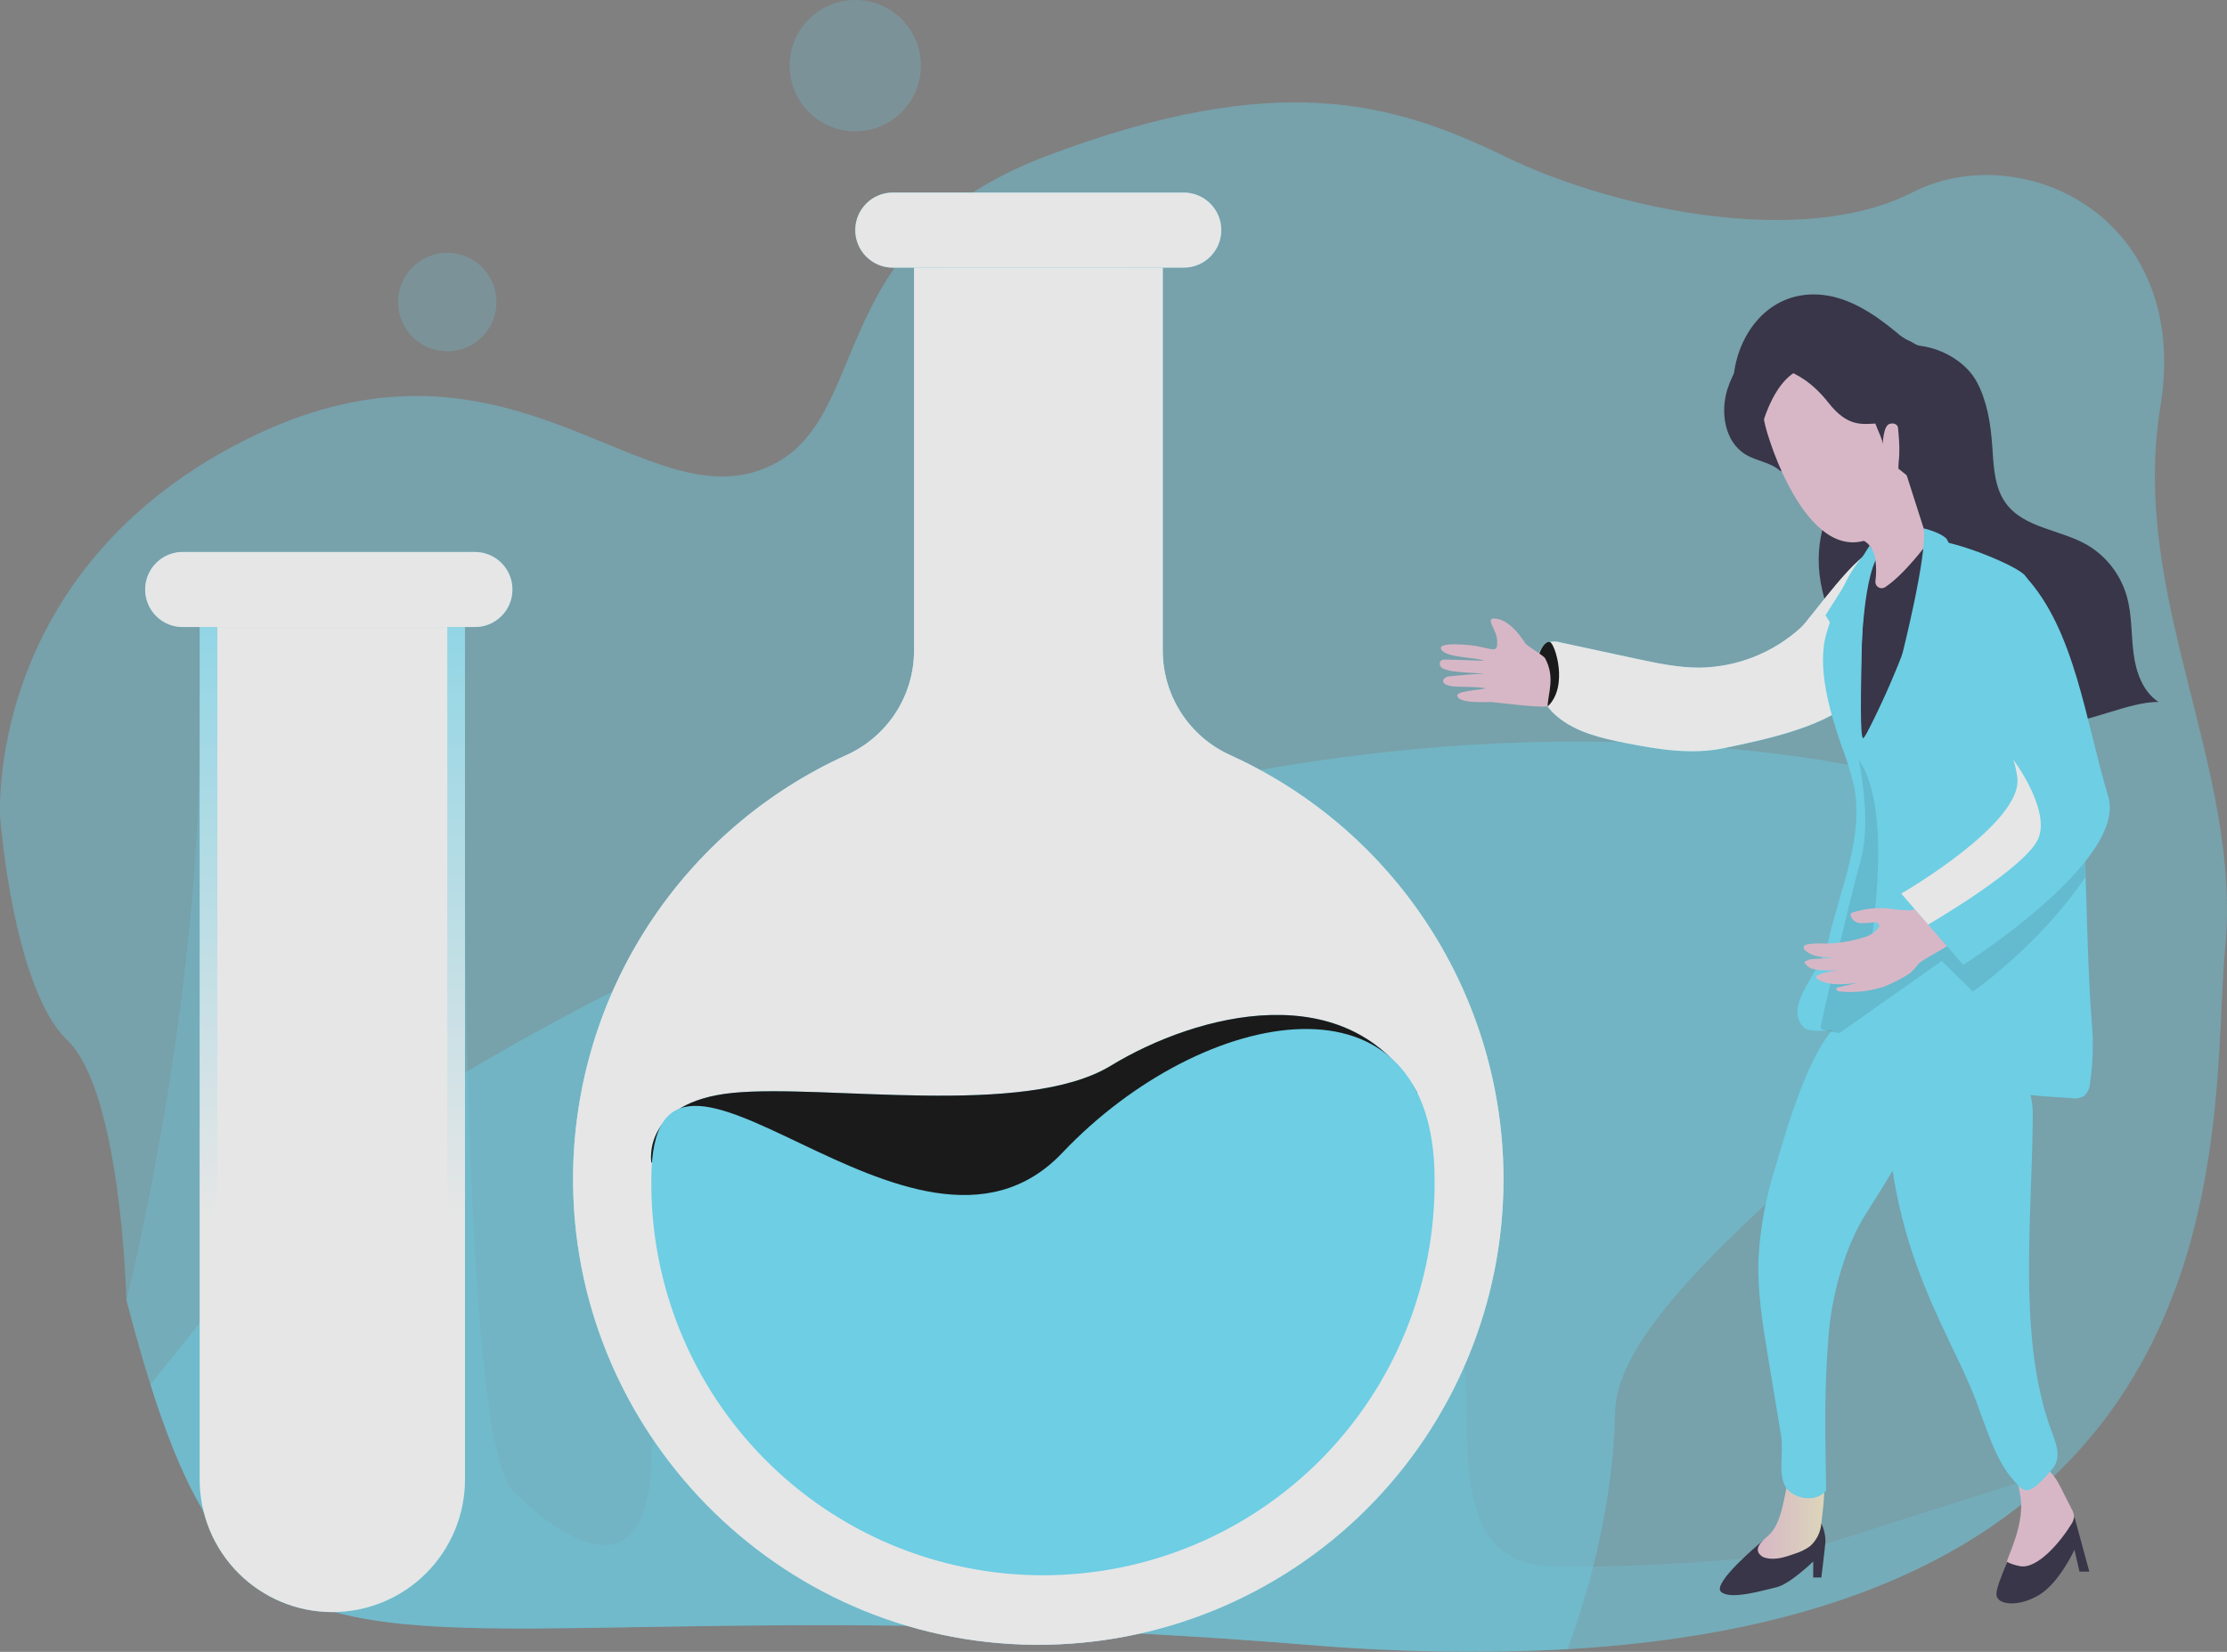 <svg width="434" height="322" viewBox="0 0 434 322" fill="none" xmlns="http://www.w3.org/2000/svg">
<rect x="0" y="0" width="434" height="322" fill="#808080" stroke="none"/>
<g opacity="0.8" clip-path="url(#clip0)">
<path opacity="0.25" d="M433.626 185.048C431.557 206.348 435.439 256.404 398.119 289.734C373.254 311.938 330.103 326.712 254.732 320.62C66.22 305.386 49.229 347.356 24.636 253.422C24.636 253.422 23.674 212.858 13.127 202.787C2.579 192.716 0.043 159.488 0.043 159.488C0.043 159.488 -3.269 111.929 47.118 86.113C97.504 60.297 123.382 99.498 147.354 91.889C171.326 84.281 158.242 47.815 203.614 30.544C248.986 13.274 271.605 19.988 293.371 30.544C315.138 41.101 351.547 48.36 372.65 37.531C393.752 26.702 427.13 41.944 421.018 79.279C414.906 116.615 437.082 149.553 433.626 185.048Z" fill="#68E1FD"/>
<path opacity="0.25" d="M433.626 185.048C431.557 206.348 435.439 256.404 398.119 289.734C379.485 306.383 350.559 318.848 305.493 321.489C288.574 322.377 271.613 322.093 254.732 320.637C78.334 306.383 52.132 342.21 29.326 269.917C27.777 264.975 26.219 259.463 24.636 253.422C24.636 253.422 23.674 212.858 13.127 202.787C2.579 192.716 0.043 159.488 0.043 159.488C0.043 159.488 -3.269 111.929 47.118 86.113C97.504 60.297 123.382 99.498 147.354 91.889C171.326 84.281 158.242 47.815 203.614 30.544C248.986 13.274 271.605 19.988 293.371 30.544C315.138 41.101 351.547 48.36 372.65 37.531C393.752 26.702 427.13 41.944 421.018 79.279C414.906 116.615 437.082 149.553 433.626 185.048Z" fill="#68E1FD"/>
<path opacity="0.42" d="M314.772 275.199C314.372 292.478 310.201 308.581 305.493 321.455C288.574 322.343 271.613 322.058 254.732 320.603C78.333 306.349 52.132 342.176 29.326 269.883L64.228 226.277C64.228 226.277 189.432 132.556 336.003 145.847C482.573 159.138 315.725 233.97 314.772 275.199Z" fill="#68E1FD"/>
<path opacity="0.25" d="M399.294 287.127L398.119 289.726C373.254 311.929 330.103 326.703 254.732 320.611C66.22 305.386 49.229 347.356 24.636 253.422C24.636 253.422 39.644 194.446 38.911 138.281L90.617 167.445C90.617 167.445 90.362 280.814 99.862 290.501C109.362 300.189 126.515 311.256 126.932 284.128C127.349 257 217.651 146.324 255.328 188.098C293.005 229.872 283.769 252.715 285.369 266.372C286.97 280.03 282.135 304.713 302.165 305.318C322.195 305.923 349.776 302.864 349.776 302.864L399.294 287.127Z" fill="#68E1FD"/>
<path d="M90.617 122.229V288.371C90.617 295.234 87.893 301.815 83.045 306.668C78.196 311.521 71.621 314.247 64.764 314.247C57.907 314.247 51.332 311.521 46.483 306.668C41.635 301.815 38.911 295.234 38.911 288.371V122.229H90.617Z" fill="#68E1FD"/>
<path d="M90.617 122.229V288.371C90.617 295.234 87.893 301.815 83.045 306.668C78.196 311.521 71.621 314.247 64.764 314.247C57.907 314.247 51.332 311.521 46.483 306.668C41.635 301.815 38.911 295.234 38.911 288.371V122.229H90.617Z" fill="url(#paint0_linear)"/>
<path d="M83.9 167.445V286.412C83.9 296.542 75.967 305.105 65.854 305.386C63.372 305.455 60.901 305.026 58.588 304.123C56.275 303.221 54.166 301.863 52.386 300.131C50.605 298.398 49.19 296.326 48.224 294.037C47.258 291.748 46.76 289.288 46.76 286.803V167.445L52.463 171.007C57.179 173.955 62.731 175.272 68.267 174.756C73.803 174.241 79.017 171.921 83.109 168.153L83.9 167.445Z" fill="#68E1FD"/>
<path d="M83.9 167.445V286.412C83.9 296.542 75.967 305.105 65.854 305.386C63.372 305.455 60.901 305.026 58.588 304.123C56.275 303.221 54.166 301.863 52.386 300.131C50.605 298.398 49.19 296.326 48.224 294.037C47.258 291.748 46.76 289.288 46.76 286.803V167.445L52.463 171.007C57.179 173.955 62.731 175.272 68.267 174.756C73.803 174.241 79.017 171.921 83.109 168.153L83.9 167.445Z" fill="url(#paint1_linear)"/>
<path d="M230.693 37.539H173.99C169.952 37.539 166.678 40.814 166.678 44.854C166.678 48.894 169.952 52.169 173.99 52.169H230.693C234.731 52.169 238.005 48.894 238.005 44.854C238.005 40.814 234.731 37.539 230.693 37.539Z" fill="#68E1FD"/>
<path d="M230.693 37.539H173.99C169.952 37.539 166.678 40.814 166.678 44.854C166.678 48.894 169.952 52.169 173.99 52.169H230.693C234.731 52.169 238.005 48.894 238.005 44.854C238.005 40.814 234.731 37.539 230.693 37.539Z" fill="url(#paint2_linear)"/>
<path d="M230.693 37.539H173.99C169.952 37.539 166.678 40.814 166.678 44.854C166.678 48.894 169.952 52.169 173.99 52.169H230.693C234.731 52.169 238.005 48.894 238.005 44.854C238.005 40.814 234.731 37.539 230.693 37.539Z" fill="url(#paint3_linear)"/>
<path d="M293.005 229.872C293.006 241.844 290.639 253.698 286.042 264.75C281.445 275.802 274.709 285.835 266.221 294.27C257.733 302.706 247.661 309.377 236.586 313.899C225.511 318.421 213.651 320.705 201.69 320.62C151.636 320.262 111.073 278.829 111.686 228.739C111.897 211.473 117.026 194.626 126.47 180.176C135.913 165.725 149.28 154.272 165.001 147.159C168.914 145.39 172.234 142.528 174.564 138.918C176.893 135.308 178.134 131.102 178.136 126.805V52.16H226.598V126.822C226.601 131.122 227.842 135.331 230.173 138.944C232.504 142.557 235.826 145.421 239.742 147.193C255.621 154.392 269.09 166.019 278.537 180.683C287.984 195.347 293.007 212.425 293.005 229.872Z" fill="#68E1FD"/>
<path d="M293.005 229.872C293.006 241.844 290.639 253.698 286.042 264.75C281.445 275.802 274.709 285.835 266.221 294.27C257.733 302.706 247.661 309.377 236.586 313.899C225.511 318.421 213.651 320.705 201.69 320.62C151.636 320.262 111.073 278.829 111.686 228.739C111.897 211.473 117.026 194.626 126.47 180.176C135.913 165.725 149.28 154.272 165.001 147.159C168.914 145.39 172.234 142.528 174.564 138.918C176.893 135.308 178.134 131.102 178.136 126.805V52.16H226.598V126.822C226.601 131.122 227.842 135.331 230.173 138.944C232.504 142.557 235.826 145.421 239.742 147.193C255.621 154.392 269.09 166.019 278.537 180.683C287.984 195.347 293.007 212.425 293.005 229.872Z" fill="url(#paint4_linear)"/>
<path d="M293.005 229.872C293.006 241.844 290.639 253.698 286.042 264.75C281.445 275.802 274.709 285.835 266.221 294.27C257.733 302.706 247.661 309.377 236.586 313.899C225.511 318.421 213.651 320.705 201.69 320.62C151.636 320.262 111.073 278.829 111.686 228.739C111.897 211.473 117.026 194.626 126.47 180.176C135.913 165.725 149.28 154.272 165.001 147.159C168.914 145.39 172.234 142.528 174.564 138.918C176.893 135.308 178.134 131.102 178.136 126.805V52.16H226.598V126.822C226.601 131.122 227.842 135.331 230.173 138.944C232.504 142.557 235.826 145.421 239.742 147.193C255.621 154.392 269.09 166.019 278.537 180.683C287.984 195.347 293.007 212.425 293.005 229.872Z" fill="url(#paint5_linear)"/>
<path d="M287.702 230.043C287.702 241.194 285.498 252.235 281.216 262.53C276.934 272.825 270.659 282.171 262.753 290.028C254.846 297.885 245.465 304.098 235.148 308.311C224.832 312.523 213.785 314.65 202.644 314.57C156.02 314.238 118.241 275.642 118.811 228.986C119.01 212.905 123.789 197.214 132.585 183.755C141.382 170.297 153.832 159.629 168.474 153.004C175.914 149.596 184.222 142.226 184.222 134.047V52.169H220.571V134.064C220.571 142.26 230.659 149.655 238.107 153.038C252.894 159.745 265.436 170.575 274.232 184.232C283.028 197.889 287.704 213.794 287.702 230.043Z" fill="url(#paint6_linear)"/>
<path d="M154.342 228.858C154.342 228.858 146.17 223.099 126.932 226.618C126.932 226.618 124.94 214.809 142.833 213.036C160.727 211.264 199.672 217.978 216.476 207.745C233.28 197.513 262.887 189.853 276.209 213.036C276.209 213.036 246.696 217.297 233.595 228.858C220.494 240.42 176.084 241.681 154.342 228.858Z" fill="#68E1FD"/>
<path d="M154.342 228.858C154.342 228.858 146.17 223.099 126.932 226.618C126.932 226.618 124.94 214.809 142.833 213.036C160.727 211.264 199.672 217.978 216.476 207.745C233.28 197.513 262.887 189.853 276.209 213.036C276.209 213.036 246.696 217.297 233.595 228.858C220.494 240.42 176.084 241.681 154.342 228.858Z" fill="url(#paint7_linear)"/>
<path d="M279.572 229.872C279.679 239.971 277.783 249.991 273.996 259.353C270.208 268.714 264.603 277.23 257.506 284.41C250.408 291.589 241.959 297.288 232.646 301.178C223.334 305.067 213.343 307.07 203.252 307.07C193.161 307.07 183.17 305.067 173.858 301.178C164.545 297.288 156.096 291.589 148.998 284.41C141.901 277.23 136.296 268.714 132.508 259.353C128.721 249.991 126.825 239.971 126.932 229.872C126.932 187.689 178.008 255.305 207.027 224.718C234.566 195.698 279.572 187.689 279.572 229.872Z" fill="#68E1FD"/>
<path d="M279.572 229.872C279.679 239.971 277.783 249.991 273.996 259.353C270.208 268.714 264.603 277.23 257.506 284.41C250.408 291.589 241.959 297.288 232.646 301.178C223.334 305.067 213.343 307.07 203.252 307.07C193.161 307.07 183.17 305.067 173.858 301.178C164.545 297.288 156.096 291.589 148.998 284.41C141.901 277.23 136.296 268.714 132.508 259.353C128.721 249.991 126.825 239.971 126.932 229.872C126.932 187.689 178.008 255.305 207.027 224.718C234.566 195.698 279.572 187.689 279.572 229.872Z" fill="url(#paint8_linear)"/>
<path d="M393.199 300.172C393.199 300.172 388.832 308.964 389.07 310.932C389.309 312.901 393.395 313.284 397.345 310.932C401.295 308.581 404.274 302.097 404.274 302.097L405.253 306.357H407.168L404.274 295.733C404.274 295.733 396.136 299.055 393.199 300.172Z" fill="#25233A"/>
<path d="M354.943 296.968C355.464 298.044 355.74 299.223 355.752 300.419C355.633 301.978 354.943 307.499 354.943 307.499H353.36V304.38C353.36 304.38 348.805 308.819 346.166 309.416C343.528 310.012 337.177 311.972 335.381 310.268C333.585 308.564 343.485 300.385 343.485 300.385L354.943 296.968Z" fill="#25233A"/>
<path d="M344.728 299.217C343.664 300.197 342.08 301.381 342.702 302.685C342.862 302.957 343.08 303.19 343.341 303.368C343.601 303.546 343.897 303.665 344.208 303.716C346.064 304.15 347.988 303.503 349.776 302.864C350.838 302.549 351.84 302.057 352.738 301.407C354.017 300.267 354.807 298.677 354.943 296.968C355.139 295.264 355.666 291.464 355.437 289.786C354.96 286.429 351.81 281.581 349.478 285.738C347.639 289.164 347.911 296.295 344.728 299.217Z" fill="url(#paint9_linear)"/>
<path d="M394.203 286.769C394.264 286.744 394.33 286.731 394.397 286.733C394.463 286.734 394.528 286.749 394.588 286.777C394.648 286.806 394.702 286.846 394.746 286.896C394.789 286.946 394.822 287.004 394.842 287.068L393.82 287.127C392.765 288.525 393.658 290.476 393.82 292.239C394.433 297.811 390.849 304.167 391.139 304.474C391.867 304.834 392.64 305.094 393.437 305.25C396.978 306.187 401.754 300.257 403.652 297.13C403.937 296.725 404.121 296.257 404.189 295.767C404.175 295.163 403.998 294.574 403.678 294.063L401.567 289.888C400.562 287.911 399.073 285.628 396.859 285.764C395.165 285.883 395.165 285.27 394.203 286.769Z" fill="url(#paint10_linear)"/>
<path d="M345.894 227.81C344.096 233.509 343.021 239.412 342.693 245.379C342.464 251.803 343.502 258.159 344.532 264.37L347.086 279.749C347.656 283.157 346.422 287.289 347.988 289.845C349.555 292.401 354.237 292.904 355.888 290.493C355.701 278.88 355.462 271.851 356.356 260.323C356.995 252.093 359.761 242.695 363.481 236.867C366.035 232.914 375.263 217.705 377.748 213.693C380.234 209.68 379.825 207.865 379.213 202.318C378.012 191.472 362.843 194.701 357.718 200.077C352.389 205.65 348.482 218.966 345.894 227.81Z" fill="#68E1FD"/>
<path d="M377.731 213.684C376.999 214.868 375.688 217.007 374.139 219.546C370.393 225.655 365.243 234.03 363.464 236.859C359.744 242.686 356.978 252.084 356.339 260.315C355.445 271.842 355.684 278.871 355.871 290.484C355.577 290.886 355.206 291.224 354.779 291.479C354.352 291.733 353.878 291.899 353.385 291.967C352.77 292.065 352.144 292.065 351.529 291.967H351.487C350.784 291.881 350.108 291.648 349.502 291.283C348.896 290.917 348.374 290.427 347.971 289.845C346.405 287.289 347.639 283.191 347.069 279.749C346.223 274.637 345.372 269.511 344.515 264.37C343.485 258.15 342.446 251.803 342.676 245.379C343.005 239.414 344.08 233.515 345.877 227.819C348.431 218.992 352.372 205.667 357.684 200.077C362.792 194.701 377.978 191.472 379.178 202.318C379.808 207.89 380.2 209.671 377.731 213.684Z" fill="url(#paint11_linear)"/>
<path d="M374.139 219.546C370.393 225.655 365.243 234.03 363.464 236.859C359.744 242.686 356.977 252.084 356.339 260.314C355.445 271.842 355.684 278.871 355.871 290.484C355.577 290.886 355.206 291.224 354.779 291.478C354.352 291.733 353.878 291.899 353.385 291.967H351.487C351.487 291.967 351.487 264.2 351.487 250.763C351.487 237.327 366.239 214.127 366.239 214.127C369.134 211.009 372.113 215.243 374.139 219.546Z" fill="url(#paint12_linear)"/>
<path d="M385.163 273.265C387.24 278.871 389.028 284.793 392.373 288.525C394.518 290.927 395.063 292.052 399.873 286.463C402.214 283.745 400.299 280.695 399.124 277.048C393.327 259.002 396.042 237.43 396.153 217.169C396.246 200.887 369.1 187.97 368.01 202.207C365.099 240.207 379.621 258.287 385.163 273.265Z" fill="#68E1FD"/>
<path d="M399.294 287.127C396.698 289.59 395.293 291.856 393.148 289.462C389.803 285.721 387.24 278.863 385.163 273.274C379.621 258.295 366.24 238.46 368.01 202.216C368.632 189.436 390.807 198.493 395.344 212.227C395.881 213.822 396.155 215.494 396.153 217.177C396.042 237.438 393.327 259.011 399.124 277.056C400.299 280.695 401.908 284.673 399.294 287.127Z" fill="url(#paint13_linear)"/>
<path d="M354.169 57.408C360 57.664 365.167 61.132 369.662 64.847C370.341 65.476 371.113 65.996 371.951 66.389C373.024 66.815 373.237 67.292 374.378 67.437C378.634 68.007 383.205 70.649 385.231 74.432C387.257 78.215 387.938 82.577 388.245 86.854C388.517 90.756 388.602 94.957 390.909 98.109C394.484 102.991 401.601 103.221 406.828 106.271C410.667 108.567 413.45 112.282 414.574 116.615C415.494 120.142 415.323 123.848 415.8 127.461C416.277 131.073 417.622 134.856 420.652 136.833C414.855 136.756 406.504 141.178 400.699 141.093C398.622 141.093 399.056 136.518 397.064 135.981C394.968 135.303 393.007 134.265 391.267 132.914C382.991 126.906 376.753 118.507 373.39 108.844C372.079 105.036 358.527 124.274 356.944 120.568C348.431 100.588 364.605 90.611 360.63 89.785C357.344 89.095 353.947 90.185 350.585 90.023C330.955 89.095 335.143 56.573 354.169 57.408Z" fill="#25233A"/>
<path d="M331.201 130.162C326.996 130.162 322.842 129.309 318.739 128.398L304.157 125.245C303.472 125.038 302.747 125.003 302.045 125.143C301.261 125.443 300.616 126.023 300.232 126.771C297.764 130.92 299.773 136.577 303.476 139.67C307.179 142.763 312.082 143.93 316.815 144.85C323.131 146.103 329.669 147.168 335.977 145.856C343.766 144.228 354.747 141.962 360.851 136.858C361.651 136.194 358.059 132.718 358.527 131.797C358.976 130.72 359.18 129.556 359.123 128.389C359.174 125.91 368.061 109.066 365.337 107.745C362.783 106.493 352.73 120.755 351.036 122.306C345.615 127.278 338.553 130.075 331.201 130.162Z" fill="#68E1FD"/>
<path d="M359.957 134.618C360.638 135.606 361.225 136.535 360.808 136.841C354.705 141.953 343.724 144.211 335.934 145.838C329.627 147.151 323.089 146.086 316.773 144.833C312.039 143.896 307.128 142.754 303.433 139.653C302.766 139.095 302.161 138.466 301.629 137.778C301.606 137.752 301.586 137.724 301.569 137.693C299.143 134.515 298.164 130.136 300.19 126.753C300.573 126.006 301.219 125.426 302.003 125.126C302.705 124.986 303.43 125.021 304.114 125.228L318.696 128.372C322.799 129.224 326.954 130.153 331.159 130.136C338.511 130.049 345.573 127.252 350.993 122.28C352.696 120.73 362.707 106.467 365.295 107.72C368.019 109.04 359.131 125.884 359.08 128.364C359.137 129.53 358.934 130.694 358.484 131.772C358.238 132.257 359.131 133.476 359.906 134.592L359.957 134.618Z" fill="url(#paint14_linear)"/>
<path d="M300.232 126.779C300.232 126.779 301.083 124.939 302.045 125.152C303.007 125.365 305.774 133.766 301.611 137.719C301.611 137.719 298.342 130.835 300.232 126.779Z" fill="url(#paint15_linear)"/>
<path opacity="0.17" d="M360.851 136.867C354.747 141.979 343.766 144.237 335.977 145.864C329.669 147.176 323.131 146.111 316.815 144.859C312.082 143.921 307.17 142.78 303.476 139.678C302.809 139.12 302.204 138.492 301.671 137.804C301.648 137.778 301.628 137.749 301.611 137.719L301.986 131.014C302.471 131.448 305.084 132.718 316.806 136.219C333.942 141.374 355.275 130.102 355.275 130.102L359.948 134.626C360.621 135.631 361.225 136.56 360.851 136.867Z" fill="url(#paint16_linear)"/>
<path d="M407.304 211.188C407.252 212.115 406.847 212.987 406.172 213.624C405.399 214.069 404.494 214.223 403.618 214.059C401.235 213.88 398.511 213.769 395.727 213.462C392.788 213.184 389.892 212.566 387.095 211.622C377.306 208.12 368.291 201.884 365.039 200.546C362.706 199.617 353.257 202.071 351.504 200.265C347.333 196.005 354.951 189.419 356.254 183.583C358.527 173.358 363.413 163.134 361.242 152.91C360.551 150.184 359.698 147.501 358.688 144.876C356.577 138.63 353.998 129.906 355.973 123.354C357.514 118.242 359.982 110.872 364.196 107.387C369.048 103.383 370.742 105.232 377.025 105.402C381.409 105.521 393.386 110.386 394.705 112.278C408.402 132.061 405.448 170.019 407.611 198.799C408.007 202.926 407.904 207.086 407.304 211.188Z" fill="#68E1FD"/>
<path d="M407.304 211.188C407.25 212.112 406.848 212.983 406.181 213.624C405.457 214.161 402.427 209.364 401.533 209.262C395.974 208.845 392.518 212.824 387.061 211.622C386.576 210.48 386.9 209.347 388.398 208.214C396.144 202.582 393.352 144.85 391.309 129.131C396.008 130.749 393.863 111.111 394.663 112.303C408.36 132.079 405.406 170.027 407.568 198.816C407.982 202.936 407.893 207.09 407.304 211.188Z" fill="url(#paint17_linear)"/>
<path d="M388.415 208.248C386.917 209.347 386.593 210.48 387.079 211.656C379.613 210.012 372.02 203.681 365.022 200.58C362.715 199.575 353.241 202.105 351.487 200.299C347.316 196.039 354.935 189.453 356.237 183.617C358.51 173.393 363.396 163.168 361.226 152.944C360.529 150.222 359.676 147.542 358.672 144.918C356.561 138.673 353.981 129.949 355.948 123.397C357.497 118.285 359.966 110.915 364.18 107.43C369.032 103.425 370.726 105.274 377.008 105.445C378.643 105.445 391.88 111.358 394.689 112.32C396.723 128.057 396.162 202.616 388.415 208.248Z" fill="url(#paint18_linear)"/>
<path opacity="0.17" d="M362.238 148.071C362.238 148.071 364.792 159.846 362.656 167.522C360.519 175.199 354.807 199.634 354.798 200.299C354.79 200.964 358.51 201.347 358.51 201.347L378.404 187.314L384.482 193.278C384.482 193.278 397.344 184.358 406.419 170.947L406.121 163.151L363.464 186.36C364.43 184.282 365.007 182.044 365.167 179.757C365.584 175.676 368.001 156.437 362.238 148.071Z" fill="url(#paint19_linear)"/>
<path d="M359.319 125.544L356.348 130.792L362.238 148.071L363.464 147.679L362.8 129.574L359.319 125.544Z" fill="#68E1FD"/>
<path d="M359.319 125.544L356.348 130.792L362.238 148.071L363.464 147.679L362.8 129.574L359.319 125.544Z" fill="url(#paint20_linear)"/>
<path d="M362.826 126.2C362.698 133.016 362.375 144.85 363.192 143.836C366.12 140.224 380.498 105.59 375.791 104.882C370.13 104.03 363.285 102.463 362.826 126.2Z" fill="#25233A"/>
<path d="M375.756 105.717C375.756 105.717 371.143 112.014 367.363 114.468C367.167 114.594 366.94 114.661 366.708 114.663C366.475 114.665 366.247 114.6 366.05 114.477C365.852 114.354 365.694 114.177 365.594 113.967C365.493 113.757 365.454 113.523 365.482 113.292C365.665 111.938 365.665 110.565 365.482 109.211C365.352 108.177 364.959 107.194 364.341 106.356C364.04 105.974 363.667 105.656 363.243 105.419C359.387 103.264 367.499 86.939 371.245 91.608L375.756 105.717Z" fill="url(#paint21_linear)"/>
<path d="M336.675 75.769C335.194 80.336 336.105 86.164 340.225 88.618C342.413 89.921 345.213 90.143 347.035 91.889C350.159 87.97 356.799 88.26 359.634 84.136C360.219 83.211 360.604 82.174 360.767 81.091C360.93 80.009 360.866 78.904 360.579 77.848C359.988 75.739 358.905 73.8 357.42 72.191C355.595 69.981 353.215 68.296 350.525 67.309C343.647 65 338.803 69.251 336.675 75.769Z" fill="#25233A"/>
<path d="M343.783 81.657C343.502 82.466 350.976 108.793 363.251 105.419C368.861 103.877 369.73 97.666 370.062 92.639C370.297 89.003 370.175 85.353 369.696 81.742C369.696 81.742 351.708 58.363 343.783 81.657Z" fill="url(#paint22_linear)"/>
<path d="M383.784 94.914C383.597 95.335 383.326 95.714 382.988 96.027C382.65 96.341 382.252 96.582 381.818 96.737C380.948 97.038 380.03 97.171 379.111 97.129C378.295 97.157 377.483 97.012 376.727 96.703C376.033 96.323 375.408 95.827 374.88 95.238C375.152 95.604 373.611 94.224 369.959 91.353C369.959 88.302 371.483 81.759 368.257 82.628C366.997 82.969 366.98 86.377 366.852 86.615C366.997 85.849 365.95 83.966 365.473 82.568C362.817 82.688 360 83.199 356.322 78.496C350.321 70.828 343.885 71.398 343.885 71.398C347.707 68.894 352.67 63.211 362.988 64.804C367.584 65.519 369.508 69.268 370.198 73.205C371.39 73.8 372.529 74.495 373.603 75.284C377.221 78.036 379.332 82.338 380.668 86.683C381.222 88.481 381.673 90.313 382.328 92.068C382.69 93.075 383.18 94.031 383.784 94.914Z" fill="#25233A"/>
<path d="M280.883 126.609C281.879 128.313 287.795 128.066 289.191 128.807C288.732 128.807 282.943 128.551 281.436 128.585C280.33 128.585 280.338 129.889 281.155 130.289C283.13 131.295 287.719 130.988 289.293 131.448C288.612 131.192 282.935 131.806 282.211 131.866C281.232 132.036 280.193 133.518 283.377 133.817C284.671 133.936 287.829 133.817 289.396 134.157C290.247 134.319 284.109 134.609 284.007 135.487C283.794 137.259 290.119 136.807 290.596 136.85C293.575 137.131 299.338 137.915 301.611 137.702C301.611 135.316 303.152 132.104 301.118 128.33C300.811 127.759 297.602 125.944 297.27 125.416C295.729 122.996 293.865 121.105 292.001 120.679C288.893 119.98 291.634 122.587 291.754 124.692C291.915 127.367 291.285 126.592 287.497 125.893C286.706 125.765 279.913 124.99 280.883 126.609Z" fill="url(#paint23_linear)"/>
<path d="M367.925 177.073C365.593 176.884 363.246 177.159 361.021 177.883C360.89 177.911 360.773 177.983 360.689 178.087C360.639 178.184 360.621 178.294 360.638 178.402C360.749 178.832 360.995 179.215 361.34 179.494C361.685 179.773 362.11 179.934 362.553 179.953C363.439 179.967 364.324 179.913 365.201 179.791C365.643 179.791 366.222 179.936 366.231 180.387C366.221 180.527 366.177 180.661 366.103 180.779C365.368 181.786 364.29 182.489 363.073 182.756C360.663 183.521 358.152 183.915 355.624 183.923C354.51 183.865 353.392 183.913 352.287 184.068C351.938 184.136 351.538 184.298 351.487 184.656C351.492 184.792 351.529 184.925 351.596 185.043C351.662 185.162 351.756 185.263 351.87 185.338C353.436 186.65 355.675 186.667 357.718 186.607L353.555 186.956C352.858 186.935 352.172 187.144 351.606 187.553C351.785 187.877 352.029 188.162 352.321 188.389C352.614 188.616 352.95 188.781 353.309 188.873C354.028 189.063 354.769 189.155 355.513 189.146L358.867 189.223C357.289 189.175 355.719 189.465 354.262 190.075C354.144 190.111 354.04 190.182 353.964 190.279C353.811 190.543 354.109 190.85 354.381 190.995C356.714 192.222 359.489 191.907 362.119 191.557L358.22 192.469C358.042 192.512 357.829 192.597 357.82 192.776C357.822 192.816 357.832 192.856 357.849 192.893C357.867 192.929 357.892 192.962 357.922 192.989C358.175 193.204 358.502 193.311 358.833 193.287C361.639 193.546 364.467 193.221 367.142 192.333C368.332 191.87 369.487 191.32 370.598 190.688C371.197 190.393 371.767 190.042 372.3 189.64C372.828 189.175 373.302 188.652 373.713 188.081C374.709 186.795 379.791 184.733 380.668 183.37C380.784 183.213 380.863 183.033 380.898 182.841C380.898 182.475 381.153 181.376 380.898 181.137C379.996 180.285 378.77 180.234 378.344 179.075C378.14 178.564 375.705 177.567 375.492 177.065C375.195 176.375 372.939 177.414 372.241 177.457C370.795 177.434 369.352 177.306 367.925 177.073Z" fill="url(#paint24_linear)"/>
<path d="M382.592 188.098L370.513 174.193C370.513 174.193 394.118 160.561 393.148 151.675C392.177 142.788 382.728 132.215 381.528 123.558C380.328 114.902 394.672 112.329 394.672 112.329C404.393 122.758 406.462 140.761 410.846 155.202C414.719 167.761 382.592 188.098 382.592 188.098Z" fill="#68E1FD"/>
<path d="M382.592 188.098L375.782 180.226L370.539 174.193C370.539 174.193 394.144 160.561 393.174 151.675C393.031 150.45 392.766 149.243 392.382 148.071C389.828 140.019 382.592 131.073 381.554 123.584C380.328 114.962 394.672 112.329 394.672 112.329C404.393 122.758 406.462 140.761 410.846 155.202C414.719 167.761 382.592 188.098 382.592 188.098Z" fill="url(#paint25_linear)"/>
<path d="M377.076 121.837L379.196 129.369C379.196 129.369 366.58 145.566 363.464 147.679C360.349 149.792 363.966 142.643 363.966 142.643C363.966 142.643 371.432 127.878 372.002 123.695C372.573 119.511 377.076 121.837 377.076 121.837Z" fill="#68E1FD"/>
<path d="M377.076 121.837L379.196 129.369C379.196 129.369 366.58 145.566 363.464 147.679C360.349 149.792 363.966 142.643 363.966 142.643C363.966 142.643 371.432 127.878 372.002 123.695C372.573 119.511 377.076 121.837 377.076 121.837Z" fill="url(#paint26_linear)"/>
<path d="M374.888 102.991C374.888 102.991 377.893 103.698 379.196 104.882C380.498 106.067 382.754 116.504 382.754 116.504L370.641 127.853C370.641 127.853 375.68 107.941 374.888 102.991Z" fill="#68E1FD"/>
<path d="M374.888 102.991C374.888 102.991 377.893 103.698 379.196 104.882C380.498 106.067 382.754 116.504 382.754 116.504L370.641 127.853C370.641 127.853 375.68 107.941 374.888 102.991Z" fill="url(#paint27_linear)"/>
<path d="M365.49 109.211C362.673 115.575 362.656 130.783 362.656 130.783L355.752 119.946L364.35 106.356C364.968 107.194 365.361 108.177 365.49 109.211Z" fill="#68E1FD"/>
<path d="M365.49 109.211C362.673 115.575 362.656 130.783 362.656 130.783L355.752 119.946L364.35 106.356C364.968 107.194 365.361 108.177 365.49 109.211Z" fill="url(#paint28_linear)"/>
<path d="M399.294 287.127C399.294 287.127 393.386 271.391 390.858 259.556C388.329 247.722 387.078 211.614 387.078 211.614C389.875 212.558 392.771 213.175 395.71 213.454C396.007 214.667 396.155 215.911 396.153 217.16C396.042 237.421 393.326 258.994 399.123 277.039C400.298 280.695 401.907 284.673 399.294 287.127Z" fill="url(#paint29_linear)"/>
<path d="M301.994 130.783V131.014C301.764 130.809 301.994 130.783 301.994 130.783Z" fill="url(#paint30_linear)"/>
<path d="M87.169 118.063V284.247C87.169 298.536 77.15 310.132 64.764 310.132C52.378 310.132 42.359 298.544 42.359 284.256V118.114L87.169 118.063Z" fill="url(#paint31_linear)"/>
<path d="M99.862 114.919C99.863 115.879 99.675 116.83 99.308 117.718C98.942 118.605 98.404 119.412 97.725 120.091C97.047 120.77 96.241 121.308 95.355 121.675C94.468 122.042 93.518 122.23 92.558 122.229H35.847C34.866 122.263 33.889 122.098 32.973 121.746C32.057 121.393 31.221 120.86 30.516 120.177C29.81 119.495 29.249 118.677 28.866 117.773C28.483 116.869 28.285 115.897 28.285 114.915C28.285 113.933 28.483 112.961 28.866 112.056C29.249 111.152 29.81 110.335 30.516 109.652C31.221 108.97 32.057 108.436 32.973 108.084C33.889 107.731 34.866 107.567 35.847 107.6H92.558C93.518 107.6 94.469 107.79 95.355 108.158C96.242 108.525 97.047 109.065 97.726 109.744C98.404 110.424 98.942 111.231 99.308 112.119C99.675 113.007 99.863 113.958 99.862 114.919Z" fill="#68E1FD"/>
<path d="M99.862 114.919C99.863 115.879 99.675 116.83 99.308 117.718C98.942 118.605 98.404 119.412 97.725 120.091C97.047 120.77 96.241 121.308 95.355 121.675C94.468 122.042 93.518 122.23 92.558 122.229H35.847C34.866 122.263 33.889 122.098 32.973 121.746C32.057 121.393 31.221 120.86 30.516 120.177C29.81 119.495 29.249 118.677 28.866 117.773C28.483 116.869 28.285 115.897 28.285 114.915C28.285 113.933 28.483 112.961 28.866 112.056C29.249 111.152 29.81 110.335 30.516 109.652C31.221 108.97 32.057 108.436 32.973 108.084C33.889 107.731 34.866 107.567 35.847 107.6H92.558C93.518 107.6 94.469 107.79 95.355 108.158C96.242 108.525 97.047 109.065 97.726 109.744C98.404 110.424 98.942 111.231 99.308 112.119C99.675 113.007 99.863 113.958 99.862 114.919Z" fill="url(#paint32_linear)"/>
<path d="M202.346 58.303V142.95C202.348 143.635 202.233 144.315 202.005 144.961C200.83 148.301 195.57 156.94 184.384 163.185C157.859 177.993 149.21 215.073 148.256 216.172C144.936 219.997 136.909 227.018 128.141 218.259C116.632 206.783 141.191 173.452 149.048 165.239C160.114 153.686 183.422 150.49 183.746 139.619C184.009 130.622 183.839 76.724 183.746 58.32C183.742 57.513 183.898 56.713 184.205 55.966C184.512 55.219 184.963 54.541 185.532 53.969C186.102 53.397 186.779 52.944 187.524 52.635C188.269 52.326 189.068 52.167 189.875 52.169H196.183C196.99 52.164 197.791 52.319 198.538 52.626C199.286 52.932 199.966 53.383 200.538 53.953C201.111 54.523 201.566 55.201 201.876 55.948C202.186 56.694 202.346 57.495 202.346 58.303Z" fill="url(#paint33_linear)"/>
<path d="M138.867 260.204C146.455 260.204 152.606 254.047 152.606 246.452C152.606 238.858 146.455 232.701 138.867 232.701C131.279 232.701 125.127 238.858 125.127 246.452C125.127 254.047 131.279 260.204 138.867 260.204Z" fill="url(#paint34_linear)"/>
<path d="M397.345 163.185C395.31 168.928 375.756 180.226 375.756 180.226L370.513 174.193C370.513 174.193 394.118 160.561 393.148 151.675C393.005 150.45 392.74 149.243 392.356 148.071C392.356 148.071 399.379 157.443 397.345 163.185Z" fill="url(#paint35_linear)"/>
<path d="M367.082 87.91C367.082 87.91 368.785 88.055 368.308 86.675C367.831 85.295 368.248 83.471 369.21 83.616C370.172 83.761 369.508 89.061 368.861 89.469C368.214 89.879 367.082 87.91 367.082 87.91Z" fill="url(#paint36_linear)"/>
<path opacity="0.25" d="M166.678 25.594C173.739 25.594 179.464 19.865 179.464 12.797C179.464 5.729 173.739 0 166.678 0C159.616 0 153.892 5.729 153.892 12.797C153.892 19.865 159.616 25.594 166.678 25.594Z" fill="#68E1FD"/>
<path opacity="0.25" d="M87.17 68.476C92.463 68.476 96.755 64.181 96.755 58.882C96.755 53.584 92.463 49.289 87.17 49.289C81.876 49.289 77.585 53.584 77.585 58.882C77.585 64.181 81.876 68.476 87.17 68.476Z" fill="#68E1FD"/>
</g>
<defs>
<linearGradient id="paint0_linear" x1="64.389" y1="71.927" x2="64.867" y2="242.252" gradientUnits="userSpaceOnUse">
<stop stop-color="white" stop-opacity="0"/>
<stop offset="0.97" stop-color="white"/>
</linearGradient>
<linearGradient id="paint1_linear" x1="64.228" y1="171.654" x2="70.709" y2="498.391" gradientUnits="userSpaceOnUse">
<stop stop-opacity="0"/>
<stop offset="0.97"/>
</linearGradient>
<linearGradient id="paint2_linear" x1="16966.4" y1="702.427" x2="16997" y2="1197.77" gradientUnits="userSpaceOnUse">
<stop stop-color="white" stop-opacity="0"/>
<stop offset="0.97" stop-color="white"/>
</linearGradient>
<linearGradient id="paint3_linear" x1="17069.9" y1="1021.05" x2="17073.2" y2="686.575" gradientUnits="userSpaceOnUse">
<stop stop-color="white" stop-opacity="0"/>
<stop offset="0.97" stop-color="white"/>
</linearGradient>
<linearGradient id="paint4_linear" x1="43586.4" y1="74182.6" x2="19391" y2="65481.9" gradientUnits="userSpaceOnUse">
<stop stop-color="white" stop-opacity="0"/>
<stop offset="0.97" stop-color="white"/>
</linearGradient>
<linearGradient id="paint5_linear" x1="48027.1" y1="49712.3" x2="69026.6" y2="-27087.4" gradientUnits="userSpaceOnUse">
<stop stop-color="white" stop-opacity="0"/>
<stop offset="0.97" stop-color="white"/>
</linearGradient>
<linearGradient id="paint6_linear" x1="-48817.5" y1="74553.9" x2="178657" y2="71247.1" gradientUnits="userSpaceOnUse">
<stop stop-color="white" stop-opacity="0"/>
<stop offset="0.97" stop-color="white"/>
</linearGradient>
<linearGradient id="paint7_linear" x1="37748" y1="13956.5" x2="35466.7" y2="-1882.34" gradientUnits="userSpaceOnUse">
<stop stop-opacity="0"/>
<stop offset="0.97"/>
</linearGradient>
<linearGradient id="paint8_linear" x1="34501.9" y1="35413.7" x2="74119.2" y2="73552.5" gradientUnits="userSpaceOnUse">
<stop stop-opacity="0"/>
<stop offset="0.97"/>
</linearGradient>
<linearGradient id="paint9_linear" x1="342.557" y1="293.994" x2="355.496" y2="293.994" gradientUnits="userSpaceOnUse">
<stop stop-color="#ECC4D7"/>
<stop offset="0.42" stop-color="#EFD4D1"/>
<stop offset="1" stop-color="#F2EAC9"/>
</linearGradient>
<linearGradient id="paint10_linear" x1="6400.55" y1="8206.01" x2="6601.38" y2="8206.01" gradientUnits="userSpaceOnUse">
<stop stop-color="#ECC4D7"/>
<stop offset="0.42" stop-color="#EFD4D1"/>
<stop offset="1" stop-color="#F2EAC9"/>
</linearGradient>
<linearGradient id="paint11_linear" x1="15464.6" y1="33180.8" x2="16655.7" y2="33251.2" gradientUnits="userSpaceOnUse">
<stop stop-opacity="0"/>
<stop offset="0.97"/>
</linearGradient>
<linearGradient id="paint12_linear" x1="9712.5" y1="28098.4" x2="10315.7" y2="28098.4" gradientUnits="userSpaceOnUse">
<stop stop-opacity="0"/>
<stop offset="0.97"/>
</linearGradient>
<linearGradient id="paint13_linear" x1="14773.9" y1="32670.7" x2="16072.5" y2="32621.4" gradientUnits="userSpaceOnUse">
<stop stop-opacity="0"/>
<stop offset="0.97"/>
</linearGradient>
<linearGradient id="paint14_linear" x1="26400.2" y1="8981.89" x2="26395.9" y2="8086.39" gradientUnits="userSpaceOnUse">
<stop stop-color="white" stop-opacity="0"/>
<stop offset="0.97" stop-color="white"/>
</linearGradient>
<linearGradient id="paint15_linear" x1="1826.86" y1="2748.08" x2="1651.07" y2="2765.99" gradientUnits="userSpaceOnUse">
<stop stop-opacity="0"/>
<stop offset="0.97"/>
</linearGradient>
<linearGradient id="paint16_linear" x1="23606.5" y1="3709.6" x2="24868.1" y2="6554.61" gradientUnits="userSpaceOnUse">
<stop stop-opacity="0"/>
<stop offset="0.97"/>
</linearGradient>
<linearGradient id="paint17_linear" x1="9750.29" y1="25470.1" x2="10414" y2="25460.1" gradientUnits="userSpaceOnUse">
<stop stop-color="white" stop-opacity="0"/>
<stop offset="0.97" stop-color="white"/>
</linearGradient>
<linearGradient id="paint18_linear" x1="18800.2" y1="25800.5" x2="20487.9" y2="25839.1" gradientUnits="userSpaceOnUse">
<stop stop-color="white" stop-opacity="0"/>
<stop offset="0.97" stop-color="white"/>
</linearGradient>
<linearGradient id="paint19_linear" x1="21455.8" y1="18013.2" x2="26178.2" y2="8337.86" gradientUnits="userSpaceOnUse">
<stop stop-opacity="0"/>
<stop offset="0.97"/>
</linearGradient>
<linearGradient id="paint20_linear" x1="3335.42" y1="3742.72" x2="3394.91" y2="3742.72" gradientUnits="userSpaceOnUse">
<stop stop-color="white" stop-opacity="0"/>
<stop offset="0.97" stop-color="white"/>
</linearGradient>
<linearGradient id="paint21_linear" x1="6199.86" y1="4277.11" x2="6425.29" y2="4464.16" gradientUnits="userSpaceOnUse">
<stop stop-color="#ECC4D7"/>
<stop offset="0.42" stop-color="#EFD4D1"/>
<stop offset="1" stop-color="#F2EAC9"/>
</linearGradient>
<linearGradient id="paint22_linear" x1="11110.3" y1="5087.72" x2="11759.1" y2="5625.93" gradientUnits="userSpaceOnUse">
<stop stop-color="#ECC4D7"/>
<stop offset="0.42" stop-color="#EFD4D1"/>
<stop offset="1" stop-color="#F2EAC9"/>
</linearGradient>
<linearGradient id="paint23_linear" x1="7407.54" y1="3703.29" x2="7955.52" y2="3703.29" gradientUnits="userSpaceOnUse">
<stop stop-color="#ECC4D7"/>
<stop offset="0.42" stop-color="#EFD4D1"/>
<stop offset="1" stop-color="#F2EAC9"/>
</linearGradient>
<linearGradient id="paint24_linear" x1="12553.2" y1="4713.13" x2="13576.5" y2="4713.13" gradientUnits="userSpaceOnUse">
<stop stop-color="#ECC4D7"/>
<stop offset="0.42" stop-color="#EFD4D1"/>
<stop offset="1" stop-color="#F2EAC9"/>
</linearGradient>
<linearGradient id="paint25_linear" x1="18887.9" y1="17809.7" x2="19490" y2="17704.2" gradientUnits="userSpaceOnUse">
<stop stop-color="white" stop-opacity="0"/>
<stop offset="0.97" stop-color="white"/>
</linearGradient>
<linearGradient id="paint26_linear" x1="7682.09" y1="5877.41" x2="7975.18" y2="5928.24" gradientUnits="userSpaceOnUse">
<stop stop-color="white" stop-opacity="0"/>
<stop offset="0.97" stop-color="white"/>
</linearGradient>
<linearGradient id="paint27_linear" x1="5683.73" y1="4888.11" x2="5856.22" y2="4888.11" gradientUnits="userSpaceOnUse">
<stop stop-color="white" stop-opacity="0"/>
<stop offset="0.97" stop-color="white"/>
</linearGradient>
<linearGradient id="paint28_linear" x1="4429.14" y1="4897.98" x2="4540.55" y2="4897.98" gradientUnits="userSpaceOnUse">
<stop stop-color="white" stop-opacity="0"/>
<stop offset="0.97" stop-color="white"/>
</linearGradient>
<linearGradient id="paint29_linear" x1="6586.68" y1="26618" x2="6804.65" y2="26618" gradientUnits="userSpaceOnUse">
<stop stop-opacity="0"/>
<stop offset="0.97"/>
</linearGradient>
<linearGradient id="paint30_linear" x1="338.164" y1="179.237" x2="338.177" y2="179.237" gradientUnits="userSpaceOnUse">
<stop stop-opacity="0"/>
<stop offset="0.97"/>
</linearGradient>
<linearGradient id="paint31_linear" x1="3344.45" y1="59309.7" x2="2019.74" y2="59312.7" gradientUnits="userSpaceOnUse">
<stop stop-color="white" stop-opacity="0"/>
<stop offset="0.97" stop-color="white"/>
</linearGradient>
<linearGradient id="paint32_linear" x1="5473.14" y1="3130.4" x2="5472.03" y2="2850.13" gradientUnits="userSpaceOnUse">
<stop stop-color="white" stop-opacity="0"/>
<stop offset="0.97" stop-color="white"/>
</linearGradient>
<linearGradient id="paint33_linear" x1="14063.9" y1="28325.7" x2="38922" y2="73652.2" gradientUnits="userSpaceOnUse">
<stop stop-color="white" stop-opacity="0"/>
<stop offset="0.97" stop-color="white"/>
</linearGradient>
<linearGradient id="paint34_linear" x1="4067.51" y1="6490.7" x2="5400.43" y2="10671.6" gradientUnits="userSpaceOnUse">
<stop stop-color="white" stop-opacity="0"/>
<stop offset="0.97" stop-color="white"/>
</linearGradient>
<linearGradient id="paint35_linear" x1="13368.9" y1="8257.21" x2="12170.8" y2="8159.84" gradientUnits="userSpaceOnUse">
<stop stop-color="white" stop-opacity="0"/>
<stop offset="0.97" stop-color="white"/>
</linearGradient>
<linearGradient id="paint36_linear" x1="1496.57" y1="1020.74" x2="1501.95" y2="1021.19" gradientUnits="userSpaceOnUse">
<stop stop-color="#ECC4D7"/>
<stop offset="0.42" stop-color="#EFD4D1"/>
<stop offset="1" stop-color="#F2EAC9"/>
</linearGradient>
<clipPath id="clip0">
<rect width="434" height="322" fill="white"/>
</clipPath>
</defs>
</svg>
